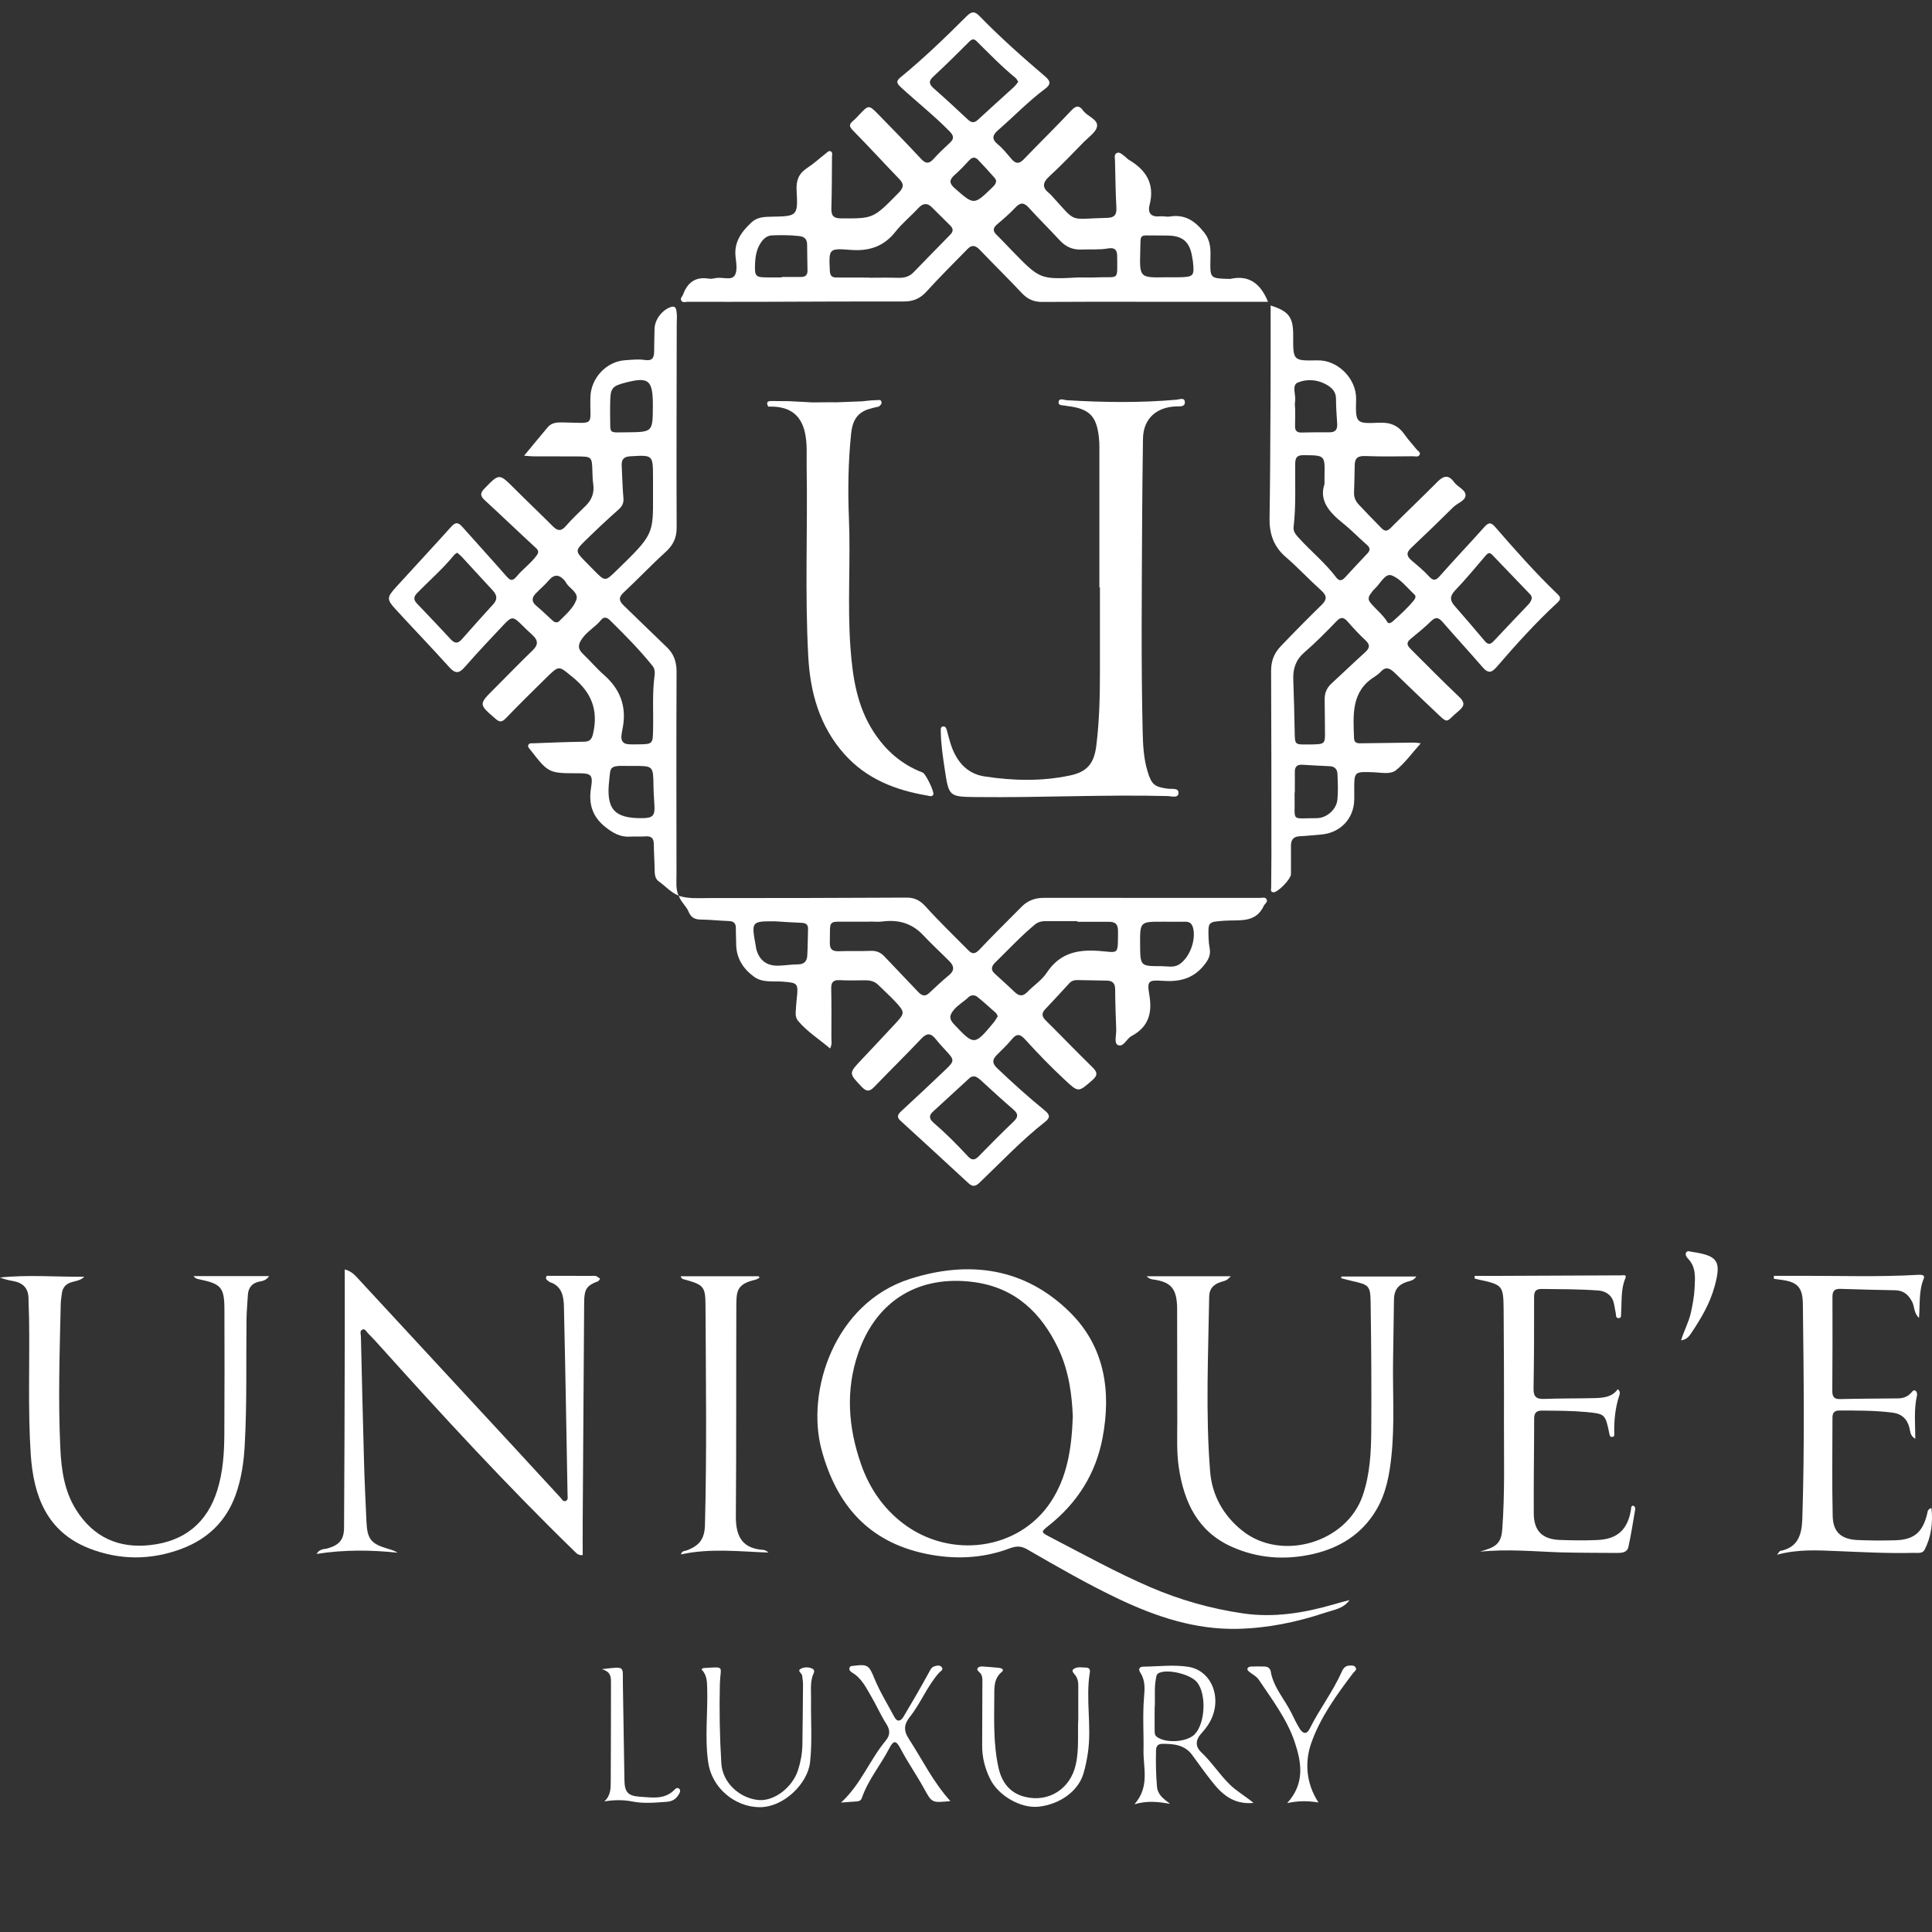 <?xml version="1.0" encoding="utf-8"?>
<!-- Generator: Adobe Illustrator 28.1.0, SVG Export Plug-In . SVG Version: 6.00 Build 0)  -->
<svg version="1.1" id="Layer_1" xmlns="http://www.w3.org/2000/svg" xmlns:xlink="http://www.w3.org/1999/xlink" x="0px" y="0px"
	 viewBox="0 0 250 250" style="enable-background:new 0 0 250 250;" xml:space="preserve">
<rect x="0" y="0" width="250" height="250" fill="#333333" stroke="none"/>
<style type="text/css">
	.st0{fill:#FFFFFF;}
</style>
<g>
	<path class="st0" d="M164.08,39.05c-5.66,0-11.34,0-17.03,0c-4.06,0-8.12-0.01-12.18,0.02c-1.07,0.01-1.89-0.34-2.63-1.13
		c-1.8-1.91-3.67-3.75-5.49-5.65c-0.51-0.53-0.99-0.64-1.52-0.1c-1.8,1.84-3.63,3.65-5.36,5.56c-0.83,0.91-1.75,1.27-2.94,1.26
		c-5.81-0.01-11.62,0.02-17.43,0.04C96,39.06,92.5,39.06,89,39.05c-0.29,0-0.68,0.18-0.86-0.19c-0.14-0.29,0.16-0.5,0.25-0.75
		c0.58-1.58,1.63-2.34,3.36-2.05c0.3,0.05,0.63-0.04,0.95-0.09c0.81-0.13,1.93,0.34,2.36-0.31c0.39-0.58,0.21-1.62,0.12-2.44
		c-0.21-1.93,0.78-3.24,2.07-4.45c0.74-0.69,1.64-0.71,2.57-0.73c3.37-0.06,3.44-0.07,3.26-3.4c-0.07-1.31,0.28-2.19,1.36-2.9
		c0.86-0.56,1.63-1.27,2.45-1.91c0.18-0.14,0.36-0.38,0.62-0.24c0.25,0.14,0.16,0.42,0.15,0.65c-0.02,2.23-0.01,4.46-0.08,6.69
		c-0.03,0.95,0.24,1.33,1.26,1.33c4.17,0.02,4.16,0.04,7.43-3.3c0.61-0.62,0.78-1.09,0.11-1.78c-2.02-2.09-3.97-4.23-6.01-6.3
		c-0.5-0.51-0.52-0.79,0-1.22c0.3-0.25,0.57-0.56,0.84-0.84c1.2-1.26,1.21-1.28,2.48,0.02c1.84,1.88,3.67,3.75,5.46,5.68
		c0.59,0.64,1.02,0.74,1.64,0.06c0.66-0.74,1.39-1.43,2.12-2.1c0.58-0.53,0.51-0.93-0.03-1.48c-2.01-2.05-4.26-3.82-6.37-5.77
		c-0.52-0.48-0.54-0.77,0-1.21c3.02-2.47,5.82-5.18,8.58-7.93c0.63-0.62,1.01-0.67,1.64-0.03c2.69,2.77,5.58,5.33,8.51,7.83
		c0.79,0.67,0.7,1.08-0.04,1.63c-2.14,1.6-3.99,3.53-6,5.28c-0.76,0.66-0.95,1.16-0.07,1.89c0.67,0.55,1.21,1.26,1.79,1.92
		c0.54,0.62,0.98,0.6,1.57-0.01c2.04-2.13,4.15-4.18,6.16-6.33c0.62-0.66,1.04-0.61,1.5,0.03c0.55,0.77,1.91,1.12,1.81,2.02
		c-0.08,0.74-1.07,1.4-1.71,2.05c-1.47,1.51-2.93,3.04-4.48,4.46c-0.9,0.83-0.92,1.46,0.01,2.19c0.16,0.12,0.28,0.28,0.42,0.43
		c3.22,3.52,2.01,2.85,7.09,2.74c0.93-0.02,1.22-0.42,1.17-1.33c-0.11-2.02-0.13-4.05-0.18-6.08c-0.01-0.35-0.15-0.79,0.23-0.98
		c0.36-0.18,0.66,0.17,0.94,0.36c0.23,0.15,0.4,0.39,0.64,0.53c2.23,1.32,3.36,3.12,2.67,5.81c-0.29,1.13,0.24,1.62,1.4,1.49
		c0.39-0.04,0.81,0.09,1.19,0.03c1.96-0.32,3.26,0.54,4.46,2.05c0.88,1.12,0.85,2.24,0.82,3.47c-0.06,2.49-0.05,2.49,2.45,2.55
		c0.04,0,0.08,0.01,0.12,0C161.76,35.51,163.19,36.87,164.08,39.05z M139.61,35.9c0.79,0,1.59,0.03,2.38-0.01
		c2.87-0.12,2.58,0.55,2.57-2.76c0-0.9-0.42-1.11-1.19-0.98c-1.15,0.2-2.3,0.09-3.45,0.14c-1.17,0.05-2.06-0.39-2.84-1.24
		c-1.29-1.41-2.66-2.74-3.94-4.16c-0.62-0.69-1.08-0.74-1.73-0.05c-0.74,0.78-1.55,1.49-2.37,2.18c-0.54,0.46-0.62,0.85-0.09,1.36
		c0.71,0.69,1.38,1.43,2.08,2.14C134.59,36.17,134.59,36.16,139.61,35.9z M112.47,35.92c0,0.01,0,0.02,0,0.02
		c1.27,0,2.54-0.03,3.81,0.01c0.76,0.02,1.41-0.17,1.94-0.72c1.58-1.62,3.15-3.25,4.74-4.86c0.44-0.45,0.39-0.8-0.02-1.21
		c-0.8-0.78-1.57-1.57-2.37-2.35c-0.6-0.59-1.15-0.51-1.73,0.11c-0.97,1.05-2.1,1.97-2.98,3.08c-1.54,1.95-3.47,2.53-5.87,2.33
		c-2.76-0.22-2.74-0.12-2.61,2.69c0.03,0.68,0.27,0.91,0.92,0.89C109.69,35.9,111.08,35.92,112.47,35.92z M131.76,10.59
		c-0.13-0.2-0.21-0.4-0.35-0.51c-1.79-1.46-3.39-3.12-5.03-4.74c-0.37-0.37-0.62-0.29-0.98,0.07c-1.51,1.52-3.04,3.03-4.62,4.49
		c-0.65,0.6-0.57,0.99,0.04,1.53c1.49,1.31,2.95,2.66,4.4,4.02c0.46,0.43,0.82,0.51,1.32,0.05c1.54-1.43,3.12-2.83,4.67-4.25
		C131.42,11.06,131.56,10.83,131.76,10.59z M150.88,35.88c0.56,0,1.11,0.01,1.67,0c1.92-0.04,2.02-0.16,1.81-2.07
		c-0.02-0.16-0.06-0.31-0.08-0.47c-0.3-2.03-1.21-2.84-3.21-2.86c-0.48,0-0.95-0.01-1.43-0.01c-2.3,0.02-2.02-0.33-2.09,1.99
		C147.45,35.94,147.45,35.94,150.88,35.88z M101.15,35.9c0-0.02,0-0.04,0-0.06c0.83,0,1.67,0,2.5,0c0.6,0,0.86-0.28,0.84-0.88
		c-0.03-1.11-0.03-2.22-0.05-3.33c-0.01-0.65-0.31-1-1-1.08c-1.19-0.14-2.37-0.14-3.56-0.09c-0.59,0.03-1.02,0.37-1.36,0.85
		c-0.58,0.81-0.76,1.73-0.81,2.69c-0.08,1.81,0.01,1.9,1.78,1.9C100.04,35.9,100.59,35.9,101.15,35.9z M128.9,23.39
		c-0.04-0.08-0.08-0.24-0.18-0.35c-0.71-0.8-1.42-1.59-2.16-2.36c-0.35-0.36-0.72-0.39-1.11,0.03c-0.62,0.67-1.25,1.34-1.93,1.94
		c-0.7,0.62-0.71,1.07,0.02,1.71c2.5,2.19,2.48,2.21,4.86-0.1C128.63,24.02,128.88,23.82,128.9,23.39z"/>
	<path class="st0" d="M87.83,115.9c-1.02-0.4-1.73-1.25-2.6-1.86c-0.44-0.31-0.51-0.86-0.52-1.4c-0.01-1.15-0.1-2.3-0.11-3.45
		c-0.01-0.8-0.4-1.02-1.13-0.96c-0.63,0.05-1.27-0.01-1.91,0.03c-1.28,0.09-2.24-0.46-3.23-1.25c-1.7-1.35-2.18-3.01-1.85-5.07
		c0.27-1.66,0.04-1.88-1.61-1.88c-3.88,0-3.88,0-6.28-3.08c-0.14-0.19-0.36-0.36-0.2-0.62c0.14-0.24,0.42-0.17,0.65-0.18
		c2.15-0.08,4.29-0.17,6.44-0.2c0.81-0.01,1.09-0.23,1.28-1.11c0.67-3.03-0.24-5.28-2.64-7.23c-1.81-1.47-1.71-1.63-3.41,0.04
		c-1.76,1.73-3.52,3.46-5.23,5.24c-0.49,0.5-0.78,0.6-1.35,0.1c-2.19-1.89-2.21-1.87-0.18-3.89c1.66-1.66,3.29-3.35,4.98-4.98
		c0.77-0.74,0.69-1.33-0.05-1.99c-0.5-0.45-0.98-0.93-1.46-1.4c-1.01-0.98-1.21-1.01-2.21,0.05c-1.72,1.82-3.44,3.65-5.09,5.53
		c-0.72,0.82-1.2,0.85-1.95,0.03c-2.29-2.54-4.66-5-6.97-7.52c-1.18-1.29-1.16-1.55,0.06-2.89c2.38-2.62,4.8-5.21,7.16-7.84
		c0.59-0.65,0.95-0.46,1.43,0.08c1.87,2.11,3.78,4.19,5.64,6.32c0.49,0.57,0.79,0.77,1.37,0.07c0.77-0.95,1.81-1.66,2.55-2.67
		c0.31-0.42,0.33-0.66-0.08-1.03c-2.22-2.04-4.39-4.13-6.61-6.17c-0.55-0.51-0.63-0.88-0.06-1.47c1.95-2.01,1.92-2.02,3.89-0.05
		c1.66,1.66,3.36,3.27,5.02,4.93c0.61,0.61,1.07,0.62,1.66-0.07c0.8-0.93,1.72-1.77,2.59-2.64c0.79-0.78,1.11-1.71,0.94-2.82
		c-0.08-0.51-0.08-1.03-0.1-1.55c-0.06-1.96-0.06-1.97-1.98-1.99c-1.87-0.01-3.74,0-5.61-0.01c-0.34,0-0.68-0.04-1.25-0.08
		c1.12-1.35,2.08-2.54,3.07-3.7c0.51-0.59,1.18-0.62,1.95-0.61c4.35,0.08,3.45,0.55,3.56-3.29c0.07-2.44,2.06-4.61,4.52-4.76
		c0.83-0.05,1.69-0.16,2.5-0.03c1.06,0.17,1.23-0.36,1.23-1.18c0.01-0.95,0.02-1.91,0.05-2.86c0.04-1.22,0.98-2.42,2.1-2.81
		c0.63-0.22,0.7,0.28,0.75,0.6c0.08,0.54,0.02,1.11,0.02,1.67c-0.01,8.75-0.05,17.51-0.01,26.26c0.01,1.36-0.47,2.3-1.45,3.19
		c-1.85,1.68-3.58,3.51-5.41,5.22c-0.69,0.64-0.6,1.09,0,1.67c1.86,1.79,3.7,3.61,5.57,5.39c0.93,0.88,1.28,1.9,1.28,3.19
		c-0.04,8.75-0.02,17.51-0.01,26.26c0,0.91-0.12,1.84,0.27,2.71L87.83,115.9z M82.48,96.32c2.02-0.02,1.99-0.02,2.03-1.98
		c0.05-2.3-0.12-4.61,0.19-6.91c0.06-0.44,0.03-0.9-0.26-1.26c-1.7-2.11-3.6-4.03-5.53-5.93c-0.33-0.32-0.75-0.5-1.13-0.02
		c-0.72,0.9-1.77,1.44-2.45,2.41c-0.53,0.76-0.61,1.3,0.08,1.96c0.95,0.91,1.8,1.92,2.78,2.78c2.05,1.81,2.89,4.01,2.41,6.71
		c-0.07,0.39-0.16,0.78-0.19,1.17c-0.05,0.61,0.23,1,0.86,1.05C81.68,96.34,82.08,96.32,82.48,96.32z M84.5,64.04
		c0-0.75,0-1.51,0-2.26c-0.01-2.94-0.01-2.9-2.91-2.74c-0.91,0.05-1.19,0.44-1.14,1.26c0.07,1.39,0.1,2.78,0.22,4.16
		c0.06,0.68-0.18,1.08-0.68,1.52c-1.46,1.29-2.87,2.62-4.26,3.98c-1.31,1.28-1.29,1.37-0.04,2.65c0.39,0.4,0.78,0.79,1.17,1.19
		c1.44,1.46,1.44,1.46,2.87,0.07C84.53,69.2,84.53,69.2,84.5,64.04z M59.17,71.52c-0.16,0.11-0.31,0.18-0.4,0.29
		c-1.47,1.82-3.26,3.34-4.87,5.02c-0.4,0.42-0.36,0.83,0.04,1.25c1.48,1.55,2.96,3.1,4.41,4.67c0.55,0.59,0.96,0.5,1.45-0.07
		c1.33-1.52,2.69-3.02,4.05-4.52c0.58-0.64,0.43-1.2-0.1-1.77c-1.35-1.45-2.68-2.92-4.03-4.38C59.56,71.85,59.38,71.71,59.17,71.52z
		 M81.97,99.11c-0.32,0-0.64,0.01-0.95,0c-2.25-0.06-2,0.24-2.19,1.87c-0.42,3.69,0.62,4.93,4.28,4.89c1.37-0.01,1.66-0.33,1.57-1.7
		c-0.05-0.83-0.11-1.66-0.12-2.5C84.52,99.11,84.53,99.11,81.97,99.11z M84.48,52.56c0.01-3.38-0.5-3.83-3.51-3.06
		c-1.76,0.45-1.99,0.73-2.01,2.53c-0.01,0.6-0.02,1.19-0.01,1.79c0.06,2.41-0.31,2.13,2.19,2.12C84.46,55.91,84.46,55.9,84.48,52.56
		z M72.08,80.53c0.07-0.03,0.2-0.06,0.27-0.14c0.83-0.85,1.82-1.66,2.22-2.75c0.34-0.91-0.78-1.44-1.26-2.13
		c-0.09-0.13-0.15-0.28-0.25-0.39c-0.66-0.75-1.31-0.89-2.04-0.03c-0.51,0.6-1.13,1.12-1.68,1.69c-0.54,0.55-0.59,1.07,0.06,1.61
		c0.67,0.56,1.3,1.17,1.94,1.76C71.54,80.32,71.71,80.56,72.08,80.53z"/>
	<path class="st0" d="M87.82,115.91c1.24,0.41,2.52,0.3,3.79,0.3c8.56,0,17.11-0.01,25.67-0.06c1.11-0.01,1.8,0.38,2.53,1.19
		c1.76,1.95,3.66,3.77,5.5,5.64c0.54,0.55,0.92,0.44,1.46-0.13c1.77-1.88,3.62-3.69,5.44-5.53c0.8-0.81,1.76-1.14,2.9-1.14
		c9.31,0.01,18.62,0,27.94,0.01c0.3,0,0.7-0.16,0.86,0.21c0.15,0.34-0.25,0.54-0.37,0.81c-1.06,2.3-3.22,1.79-5.07,1.93
		c-2.14,0.16-2.15,0.09-2.08,2.26c0.01,0.44,0.06,0.87,0.14,1.3c0.17,0.91-0.19,1.55-0.77,2.25c-1.41,1.72-3.19,2.12-5.3,1.97
		c-1.85-0.13-2.05,0-1.74,1.8c0.41,2.39-0.1,4.17-2.31,5.35c-0.64,0.34-1.03,1.48-1.75,1.16c-0.54-0.24-0.19-1.31-0.22-2.01
		c-0.07-1.75-0.13-3.5-0.14-5.24c-0.01-0.77-0.37-1.08-1.08-1.09c-1.27-0.02-2.55-0.04-3.82-0.07c-0.42-0.01-0.77,0.12-1.06,0.44
		c-1.02,1.11-2.03,2.23-3.08,3.32c-0.55,0.57-0.42,0.99,0.1,1.5c2.01,1.99,3.96,4.03,5.98,6c0.66,0.64,0.75,1.05,0,1.7
		c-1.84,1.6-1.78,1.6-3.61-0.1c-1.78-1.65-3.46-3.4-5.09-5.19c-0.62-0.68-1.07-0.79-1.7-0.02c-0.6,0.74-1.31,1.39-1.98,2.07
		c-0.59,0.6-0.57,1.08,0.08,1.69c1.99,1.89,4.02,3.73,6.15,5.46c0.68,0.55,0.73,0.94,0.05,1.47c-3.05,2.39-5.69,5.21-8.48,7.87
		c-0.55,0.52-0.91,0.57-1.48,0.04c-2.91-2.71-5.85-5.38-8.78-8.07c-0.56-0.51-0.25-0.87,0.18-1.27c1.93-1.78,3.85-3.57,5.75-5.39
		c1.09-1.04,1.06-1.21,0.03-2.32c-0.46-0.5-0.92-0.99-1.34-1.52c-0.62-0.79-1.14-0.91-1.9-0.1c-1.99,2.11-4.07,4.14-6.08,6.23
		c-0.6,0.62-0.99,0.68-1.63,0.01c-1.68-1.77-1.71-1.74-0.04-3.51c1.5-1.59,3-3.18,4.49-4.79c1.1-1.2,1.12-1.38,0.04-2.57
		c-0.75-0.82-1.58-1.56-2.37-2.34c-0.46-0.45-1.02-0.58-1.64-0.58c-1.11,0.01-2.23,0.04-3.34-0.02c-0.86-0.05-1.11,0.31-1.09,1.11
		c0.04,2.11,0.03,4.22,0.02,6.33c0,0.42,0.12,0.86-0.17,1.4c-1.4-1.2-2.95-2.16-4.12-3.55c-0.26-0.31-0.36-0.71-0.33-1.12
		c0.04-0.59,0.07-1.19,0.14-1.78c0.22-2,0.13-2.05-1.84-2.2c-1.25-0.09-2.6,0.17-3.7-0.64c-1.42-1.04-2.29-2.41-2.3-4.24
		c0-0.68-0.05-1.35-0.04-2.03c0.01-0.66-0.29-0.91-0.94-0.93c-1.19-0.04-2.38-0.18-3.57-0.19c-0.77,0-1.29-0.25-1.59-0.98
		c-0.31-0.78-1.04-1.3-1.29-2.12C87.83,115.9,87.82,115.91,87.82,115.91z M139.41,119.28c0-0.03,0-0.06,0-0.09
		c-1.35,0-2.71,0.01-4.06,0c-0.54,0-1.02,0.1-1.44,0.45c-1.84,1.53-3.46,3.28-5.17,4.95c-0.4,0.39-0.58,0.88-0.07,1.35
		c0.87,0.81,1.77,1.6,2.63,2.43c0.56,0.53,1.05,0.6,1.62,0.01c0.83-0.86,1.89-1.54,2.53-2.51c1.63-2.47,3.85-3.02,6.66-2.83
		c2.71,0.19,2.54,0.69,2.56-2.57c0-0.91-0.38-1.2-1.2-1.19C142.12,119.29,140.76,119.28,139.41,119.28z M112.54,119.25
		c0,0.01,0,0.02,0,0.02c-0.84,0-1.67,0-2.51,0c-3.05,0.01-2.57-0.34-2.65,2.69c-0.02,0.82,0.27,1.15,1.11,1.13
		c1.39-0.05,2.79,0.01,4.18-0.05c0.74-0.03,1.3,0.21,1.79,0.74c1.42,1.51,2.86,2.99,4.27,4.49c0.46,0.49,0.89,0.8,1.5,0.23
		c0.84-0.78,1.68-1.58,2.57-2.31c0.74-0.61,0.67-1.19,0.06-1.8c-1.12-1.13-2.3-2.2-3.38-3.36c-1.45-1.55-3.21-2.06-5.27-1.79
		C113.66,119.31,113.1,119.25,112.54,119.25z M126.09,139.29c-0.41-0.02-0.58,0.16-0.75,0.32c-1.55,1.42-3.1,2.84-4.65,4.27
		c-0.56,0.51-0.39,0.97,0.11,1.4c1.57,1.35,3.03,2.81,4.43,4.33c0.46,0.5,0.86,0.59,1.39,0.04c1.5-1.54,3.01-3.06,4.56-4.54
		c0.61-0.59,0.58-1-0.05-1.54c-1.44-1.24-2.85-2.53-4.25-3.82C126.59,139.51,126.32,139.3,126.09,139.29z M150.94,119.27
		C150.94,119.26,150.94,119.26,150.94,119.27c-0.16,0-0.32,0-0.48,0c-2.95-0.01-2.95-0.01-2.93,2.96c0.02,2.78,0.02,2.8,2.75,2.79
		c0.78,0,1.6,0.24,2.33-0.24c1.32-0.87,2.15-3.07,1.79-4.65c-0.14-0.59-0.44-0.89-1.08-0.86
		C152.53,119.29,151.74,119.27,150.94,119.27z M100.35,119.22c-3.12-0.02-3.14,0-2.56,3.15c0.03,0.16,0.04,0.32,0.08,0.47
		c0.39,1.4,1.3,2.13,2.77,2.12c0.87-0.01,1.73-0.17,2.6-0.17c0.82,0,1.18-0.41,1.22-1.13c0.07-1.15,0.06-2.3,0.1-3.44
		c0.02-0.65-0.34-0.79-0.9-0.81C102.56,119.37,101.45,119.29,100.35,119.22z M129.11,131.51c-0.09-0.17-0.13-0.33-0.24-0.43
		c-0.8-0.71-1.58-1.43-2.42-2.1c-0.33-0.26-0.82-0.24-1.11,0.04c-0.62,0.61-1.4,1.01-1.96,1.71c-0.56,0.7-0.55,1.16,0.08,1.82
		c2.6,2.75,2.63,2.76,5.12-0.24C128.78,132.07,128.92,131.79,129.11,131.51z"/>
	<path class="st0" d="M164.42,39.53c2.38,0.76,2.94,1.52,2.92,3.97c-0.02,3.19-0.02,3.19,3.17,3.13c2.62-0.05,5.04,2.4,4.97,5.04
		c-0.07,3.08-0.07,3.17,2.96,3.03c1.49-0.07,2.52,0.37,3.34,1.57c0.45,0.65,1.01,1.23,1.5,1.85c0.18,0.23,0.61,0.41,0.4,0.76
		c-0.18,0.3-0.58,0.15-0.89,0.16c-2.03,0.01-4.06,0.06-6.09-0.03c-0.96-0.04-1.39,0.23-1.4,1.2c-0.01,1.19-0.06,2.39-0.09,3.58
		c-0.02,0.59,0.23,1.09,0.62,1.51c0.98,1.04,1.97,2.07,2.98,3.09c0.5,0.5,0.85,0.23,1.27-0.2c1.96-1.97,3.99-3.89,5.95-5.87
		c0.79-0.79,1.43-0.9,2.12,0.06c0.46,0.64,1.52,0.99,1.49,1.73c-0.02,0.68-1.04,0.98-1.58,1.51c-1.8,1.78-3.62,3.55-5.47,5.29
		c-0.69,0.65-0.54,1.11,0.11,1.65c0.76,0.64,1.53,1.28,2.2,2.01c0.54,0.59,0.85,0.6,1.4-0.02c1.89-2.14,3.86-4.21,5.77-6.35
		c0.52-0.58,0.83-0.67,1.39-0.03c2.55,2.94,5.13,5.86,7.94,8.57c0.4,0.38,0.75,0.68,0.14,1.23c-2.83,2.61-5.4,5.47-7.91,8.38
		c-0.68,0.78-1.13,0.74-1.78-0.01c-1.68-1.95-3.44-3.85-5.13-5.8c-0.49-0.57-0.88-0.81-1.53-0.17c-0.85,0.83-1.78,1.58-2.7,2.34
		c-0.67,0.56-0.25,0.97,0.15,1.37c2.03,2.02,4.04,4.07,6.12,6.04c0.76,0.71,0.84,1.17,0,1.87c-1.78,1.46-1.2,1.84-3.14,0
		c-1.73-1.64-3.46-3.28-5.17-4.95c-0.61-0.59-1.15-0.83-1.81-0.09c-0.21,0.23-0.47,0.43-0.74,0.6c-3.09,1.91-2.79,4.96-2.69,7.95
		c0.02,0.71,0.51,0.69,1,0.68c2.27-0.03,4.54-0.06,6.8-0.09c0.19,0,0.38,0.04,0.84,0.09c-1.13,1.26-2.03,2.53-3.19,3.47
		c-0.75,0.61-1.93,0.31-2.9,0.28c-2.54-0.09-2.54-0.13-2.52,2.43c0,0.36,0.01,0.72,0,1.07c-0.02,2.49-1.81,4.37-4.32,4.56
		c-0.91,0.07-1.82,0.18-2.73,0.22c-0.81,0.03-1.14,0.46-1.14,1.21c0,1.23,0.01,2.47,0,3.7c-0.01,0.63-1.68,2.35-2.25,2.34
		c-0.46-0.01-0.31-0.4-0.31-0.63c0-1.35,0.03-2.71,0.03-4.06c0-7.96,0-15.92-0.04-23.87c-0.01-1.31,0.33-2.32,1.27-3.3
		c1.73-1.81,3.49-3.59,5.28-5.34c0.71-0.7,0.68-1.18-0.06-1.85c-1.57-1.41-3-2.96-4.6-4.34c-1.59-1.37-2.13-3.05-2.09-5.07
		c0.07-4.25,0.09-8.51,0.11-12.76C164.43,49.36,164.42,44.48,164.42,39.53z M169.23,96.33c0.2,0,0.4,0,0.6,0
		c1.6-0.04,1.65-0.09,1.62-1.72c-0.02-1.35-0.01-2.7-0.04-4.05c-0.02-0.85,0.25-1.53,0.88-2.11c1.46-1.34,2.89-2.72,4.36-4.05
		c0.58-0.53,0.69-0.95,0.04-1.55c-0.82-0.75-1.57-1.58-2.3-2.41c-0.5-0.57-0.87-0.66-1.44-0.06c-1.35,1.4-2.72,2.79-4.19,4.06
		c-1.1,0.96-1.46,2.1-1.41,3.48c0.08,2.26,0.14,4.52,0.18,6.78C167.56,96.36,167.55,96.36,169.23,96.33z M171.39,62.64
		c0-0.57,0-0.81,0-1.05c0.06-2.69,0.06-2.67-2.68-2.69c-0.83-0.01-1.1,0.26-1.11,1.09c-0.03,2.74,0.11,5.48-0.21,8.22
		c-0.06,0.55,0.27,0.95,0.63,1.35c1.6,1.77,3.47,3.27,4.91,5.19c0.36,0.47,0.72,0.4,1.08,0.01c0.97-1.05,1.94-2.1,2.92-3.13
		c0.43-0.45,0.37-0.77-0.1-1.17c-1.05-0.91-2.01-1.93-3.1-2.79C171.99,66.27,170.67,64.75,171.39,62.64z M198.22,77.31
		c-0.05-0.1-0.09-0.26-0.19-0.37c-1.65-1.72-3.3-3.44-4.95-5.16c-0.35-0.36-0.59-0.19-0.86,0.14c-1.29,1.51-2.56,3.05-3.93,4.48
		c-0.72,0.75-0.68,1.31-0.04,2.03c1.31,1.49,2.6,3,3.88,4.52c0.42,0.5,0.73,0.46,1.15,0.01c1.49-1.6,3.01-3.17,4.51-4.76
		C198,77.96,198.19,77.7,198.22,77.31z M167.55,102.54c-0.01,0-0.02,0-0.03,0c0,0.2,0,0.4,0,0.59c0.08,3.27-0.58,2.74,2.85,2.74
		c1.29,0,2.56-1.1,2.69-2.39c0.11-1.1,0.05-2.22,0.01-3.32c-0.02-0.56-0.32-0.98-0.96-1.01c-1.18-0.06-2.37-0.11-3.55-0.19
		c-0.71-0.05-1.03,0.24-1.01,0.95C167.56,100.8,167.55,101.67,167.55,102.54z M167.57,52.74c0.01,0,0.01,0,0.02,0
		c0,0.8,0.02,1.59-0.01,2.39c-0.02,0.62,0.26,0.86,0.86,0.84c1.19-0.03,2.39-0.04,3.58-0.03c0.79,0.01,1.06-0.36,1.01-1.11
		c-0.07-1.07-0.15-2.14-0.15-3.21c0-0.82-0.4-1.32-1.04-1.73c-1.24-0.78-2.66-0.89-3.88-0.4c-0.86,0.34-0.25,1.59-0.37,2.42
		C167.53,52.18,167.57,52.46,167.57,52.74z M179.79,80.65c0.16-0.08,0.28-0.11,0.37-0.19c0.98-0.87,1.95-1.75,2.79-2.77
		c0.19-0.23,0.32-0.54,0.08-0.76c-0.96-0.88-1.83-2.07-2.97-2.48c-0.84-0.3-1.46,1.11-2.19,1.76c-0.23,0.21-0.41,0.48-0.59,0.74
		c-0.23,0.33-0.24,0.67,0.01,0.99c0.71,0.9,1.67,1.59,2.26,2.59C179.59,80.61,179.72,80.62,179.79,80.65z"/>
	<path class="st0" d="M174.63,207.05c-0.8,1.12-2.02,1.25-3.12,1.62c-3.67,1.23-7.45,2.01-11.33,2.1
		c-5.46,0.13-10.48-1.53-15.35-3.83c-4.1-1.94-8.02-4.21-11.94-6.47c-0.89-0.51-1.54-0.37-2.3-0.09c-3.54,1.32-7.19,1.43-10.82,0.67
		c-7.36-1.54-11.51-6.28-13.45-13.41c-2.06-7.57,1.62-19.02,11.43-22.15c7.61-2.43,14.86-1.47,20.71,4.33
		c4.47,4.42,5.35,10.16,4.22,16.19c-0.87,4.67-3.28,8.48-7.01,11.43c-1.01,0.8-0.99,0.83,0.23,1.46c4.27,2.21,8.48,4.55,12.9,6.46
		c3.85,1.66,7.86,2.8,12.02,3.41c4.02,0.59,7.93-0.05,11.78-1.17C173.26,207.4,173.94,207.23,174.63,207.05z M138.82,183.3
		c-0.1-2.71-0.49-5.88-1.87-8.79c-2.18-4.59-5.53-7.84-10.8-8.59c-7.18-1.01-12.73,2.32-15.09,9.15c-1.67,4.82-1.3,9.65,0.36,14.4
		c1.07,3.06,2.84,5.68,5.45,7.67c6.11,4.64,14.93,3.48,19.08-2.76C138.07,191.18,138.67,187.55,138.82,183.3z"/>
	<path class="st0" d="M142.26,76.02c0-6.05,0-12.09,0-18.14c0-0.48-0.02-0.96-0.08-1.43c-0.32-2.62-1.23-3.53-3.9-3.89
		c-0.08-0.01-0.16-0.01-0.24-0.03c-0.39-0.12-1.11,0.03-1.06-0.5c0.05-0.59,0.72-0.26,1.1-0.24c4.73,0.28,9.46,0.35,14.18-0.07
		c0.36-0.03,1.03-0.34,1.06,0.31c0.03,0.63-0.62,0.55-1.11,0.56c-2.27,0.06-4.28,1.33-4.31,4.22c-0.04,3.54-0.1,7.08-0.11,10.62
		c-0.04,9.07-0.14,18.14,0.07,27.21c0.04,1.75,0.12,3.49,0.64,5.19c0.51,1.68,0.87,2,2.64,2.23c0.51,0.06,1.39-0.14,1.36,0.56
		c-0.04,0.7-0.9,0.4-1.39,0.39c-8.24-0.21-16.47,0.22-24.7,0.13c-3.62-0.04-3.62-0.04-4.16-3.59c-0.24-1.61-0.49-3.22-0.51-4.86
		c0-0.26-0.08-0.63,0.29-0.69c0.34-0.05,0.44,0.3,0.51,0.56c0.28,1.03,0.51,2.06,1.02,3.03c0.84,1.61,2.08,2.61,3.85,2.88
		c3.68,0.56,7.37,0.65,11.03-0.12c2.24-0.47,3.13-1.55,3.42-3.84c0.39-3.12,0.47-6.26,0.47-9.41c0-3.7,0-7.4,0-11.1
		C142.29,76.02,142.27,76.02,142.26,76.02z"/>
	<path class="st0" d="M70.75,165.09c1.92,0,3.85,0,5.77,0.01c0.3,0,0.64-0.07,0.88,0.2c0.44,0.16,0.12,0.33,0.01,0.49
		c-1.45,0.52-1.81,1-1.82,2.67c-0.07,9.51-0.13,19.02-0.19,28.52c-0.01,1.42,0,2.83,0,4.25c-0.6,0.05-0.82-0.26-1.06-0.49
		c-8.79-8.54-17.08-17.56-25.27-26.67c-0.48-0.53-0.96-1.06-1.47-1.56c-0.2-0.2-0.36-0.64-0.74-0.45c-0.33,0.17-0.17,0.57-0.16,0.87
		c0.13,5.37,0.25,10.74,0.4,16.11c0.07,2.62,0.2,5.25,0.32,7.87c0.11,2.28,0.59,2.86,2.81,3.51c0.42,0.12,0.83,0.25,1.23,0.5
		c-3.45-0.36-6.89-0.41-10.5,0.16c0.44-0.71,0.98-0.59,1.4-0.71c1.53-0.44,2.15-1.11,2.16-2.7c0.05-7.84,0.07-15.67,0.09-23.51
		c0.01-3.26,0-6.51,0-9.9c1.01,0.27,1.5,0.95,2.04,1.53c6.62,7.15,13.24,14.3,19.85,21.46c2,2.16,3.98,4.34,5.98,6.49
		c0.2,0.21,0.37,0.63,0.73,0.48c0.35-0.14,0.23-0.55,0.23-0.85c-0.15-8.11-0.28-16.23-0.47-24.34c-0.03-1.31-0.29-2.66-1.85-3.13
		C70.89,165.67,70.45,165.55,70.75,165.09z"/>
	<path class="st0" d="M108.25,52.06c1.1-0.04,2.21-0.09,3.31-0.13c0.61-0.06,1.08-0.13,1.78-0.15c0.19-0.01,0.38-0.01,0.57-0.02
		c0.35,0.38,0.09,0.61-0.19,0.85c-0.23,0.05-0.45,0.1-0.68,0.15c-0.3,0.09-0.49,0.14-0.79,0.23c-1.59,0.57-1.98,1.82-2.12,3.16
		c-0.37,3.62-0.43,7.27-0.28,10.91c0.23,5.59-0.21,11.19,0.2,16.78c0.28,3.79,0.84,7.52,2.96,10.81c1.57,2.44,3.65,4.28,6.39,5.32
		c0.39,0.15,1.54,2.54,1.37,2.85c-0.18,0.33-0.5,0.17-0.74,0.13c-4.13-0.69-7.89-2.14-10.77-5.37c-3.2-3.59-4.42-7.95-4.67-12.61
		c-0.45-8.19-0.07-16.39-0.21-24.59c-0.02-1.47,0.1-2.95-0.22-4.4c-0.48-2.15-1.8-3.25-4.04-3.36c-0.24-0.01-0.48,0-0.71-0.01
		c-0.27-0.48-0.17-0.73,0.42-0.72c0.74,0.02,1.49,0.01,2.23,0.02c1.03,0.05,2.07,0.11,3.1,0.16
		C106.24,52.08,107.23,52.03,108.25,52.06z"/>
	<path class="st0" d="M173.58,165.18c3.18,0,6.37,0,9.69,0c-0.34,0.53-0.82,0.57-1.24,0.7c-1.09,0.34-1.63,1.08-1.65,2.2
		c-0.05,2.51-0.06,5.01-0.11,7.52c-0.09,4.33,0.24,8.68-0.24,13c-0.26,2.37-0.7,4.71-1.96,6.82c-1.85,3.1-4.68,4.85-8.08,5.65
		c-3.61,0.84-7.21,0.61-10.63-0.93c-4.38-1.97-6.15-5.77-6.82-10.23c-0.3-1.97-0.2-3.97-0.2-5.96c-0.01-4.85-0.01-9.71-0.02-14.56
		c-0.01-2.63-0.76-3.53-3.2-3.84c-0.26-0.03-0.52-0.17-0.75-0.4c3.62,0,7.23,0,10.89,0c-0.47,0.47-0.46,0.5-1.24,0.73
		c-0.96,0.28-1.54,0.88-1.55,1.87c-0.12,7.56-0.48,15.12,0.12,22.66c0.24,3.02,1.66,5.66,4.15,7.65c5.06,4.06,13.51,1.58,15.6-4.55
		c0.93-2.73,1.08-5.53,1.1-8.35c0.04-5.53,0-11.06-0.08-16.59c-0.03-2.22-0.22-2.32-2.4-2.81c-0.48-0.11-0.95-0.24-1.42-0.36
		C173.56,165.31,173.57,165.24,173.58,165.18z"/>
	<path class="st0" d="M10.91,165.21c-0.46,0.48-1.06,0.53-1.61,0.69c-0.79,0.23-1.21,0.71-1.3,1.51c-0.05,0.43-0.13,0.87-0.14,1.3
		c-0.14,6.25-0.35,12.49-0.05,18.74c0.13,2.75,0.51,5.47,2.02,7.89c2.24,3.58,5.52,5.06,9.64,4.59c4.37-0.49,7.33-2.85,8.65-7.1
		c0.74-2.38,0.9-4.85,0.91-7.32c0.03-5.37,0.03-10.75,0.01-16.12c-0.01-2.78-0.44-3.26-3.18-3.83c-0.27-0.06-0.56-0.08-0.81-0.43
		c3.24,0,6.41,0,9.77,0c-0.37,0.53-0.78,0.62-1.18,0.69c-1.01,0.18-1.52,0.79-1.57,1.8c-0.05,0.99-0.15,1.98-0.17,2.98
		c-0.07,5.45,0.07,10.91-0.23,16.36c-0.12,2.22-0.43,4.43-1.2,6.54c-1.24,3.39-3.62,5.65-6.96,6.91c-4.01,1.51-8.07,1.49-12.02-0.07
		c-5.43-2.15-7.15-6.76-7.51-12.12c-0.39-5.88-0.12-11.78-0.22-17.67c-0.01-0.84-0.07-1.67-0.07-2.51c-0.01-1.33-0.7-2.04-1.97-2.27
		c-0.58-0.1-1.15-0.23-1.73-0.46C3.63,164.93,7.27,165.24,10.91,165.21z"/>
	<path class="st0" d="M191.51,200.79c0.25-0.09,0.51-0.17,0.76-0.25c1.48-0.46,2.01-1.09,2.12-2.64c0.35-4.65,0.21-9.31,0.22-13.96
		c0.02-4.78-0.01-9.55-0.04-14.33c-0.03-3.31-0.08-3.35-3.31-4.05c-0.15-0.03-0.29-0.08-0.44-0.12c0-0.11,0-0.23,0-0.34
		c0.9,0,1.81,0,2.71,0c5.41-0.02,10.82-0.04,16.24-0.07c0.28,0,0.77-0.15,0.55,0.38c-0.61,1.45-0.44,2.97-0.55,4.47
		c-0.02,0.26,0.09,0.65-0.28,0.68c-0.48,0.04-0.35-0.42-0.42-0.7c-0.15-0.62-0.17-1.31-0.47-1.84c-0.36-0.61-0.99-0.97-1.78-1.03
		c-2.42-0.18-4.85-0.17-7.28-0.2c-0.78-0.01-1.03,0.28-1.03,1.05c0.01,3.94,0,7.88-0.07,11.82c-0.02,1.05,0.34,1.4,1.37,1.36
		c2.11-0.08,4.22-0.05,6.33-0.1c1.19-0.03,2.41-0.06,3.2-1.16c0.38,0.3,0.26,0.59,0.19,0.83c-0.5,1.53-0.67,3.1-0.65,4.7
		c0,0.26,0.13,0.63-0.3,0.65c-0.3,0.01-0.3-0.29-0.35-0.52c-0.51-2.46-0.55-2.48-3.04-2.71c-1.87-0.17-3.73-0.16-5.6-0.18
		c-0.75-0.01-1.07,0.26-1.07,1.04c0,4.1-0.08,8.2-0.05,12.3c0.02,2.26,1.13,3.32,3.41,3.4c1.59,0.06,3.18,0.08,4.77,0.01
		c2.64-0.1,3.98-1.34,4.4-3.95c0.03-0.18-0.02-0.4,0.22-0.5c0.33,0.05,0.34,0.33,0.31,0.55c-0.27,1.61-0.52,3.22-0.87,4.81
		c-0.16,0.71-0.84,0.76-1.46,0.76c-2.39-0.02-4.78-0.01-7.16-0.07C198.58,200.77,195.09,200.41,191.51,200.79z"/>
	<path class="st0" d="M229.95,201.18c0.3-0.38,0.34-0.48,0.4-0.49c2.34-0.44,2.8-2.15,2.87-4.16c0.3-9.27,0.18-18.54,0.07-27.82
		c-0.03-2.2-0.76-2.87-2.95-3.12c-0.27-0.03-0.53-0.08-0.8-0.11c0-0.13,0-0.26,0-0.39c1.14,0,2.28,0,3.42,0
		c5.09-0.01,10.18,0.17,15.27-0.13c0.38-0.02,0.9,0.01,0.71,0.47c-0.66,1.58-0.48,3.27-0.62,5.12c-0.7-0.69-0.57-1.47-0.88-2.08
		c-0.49-0.95-1.13-1.49-2.21-1.51c-2.35-0.05-4.69-0.1-7.04-0.18c-0.75-0.03-1.07,0.21-1.07,1.01c0.02,4.06,0,8.12-0.02,12.18
		c0,0.73,0.19,1.09,1.01,1.07c2.51-0.06,5.01-0.06,7.52-0.09c0.66-0.01,1.26-0.23,1.69-0.75c0.17-0.2,0.33-0.4,0.57-0.22
		c0.12,0.09,0.21,0.37,0.18,0.53c-0.43,1.83-0.24,3.68-0.23,5.67c-0.66-0.37-0.64-0.92-0.75-1.38c-0.28-1.18-1.02-1.86-2.22-2.01
		c-2.3-0.29-4.6-0.27-6.91-0.27c-0.62,0-0.84,0.35-0.84,0.91c0,4.26-0.07,8.52,0.03,12.77c0.05,2.07,1.12,2.98,3.21,3.08
		c1.63,0.07,3.26,0.08,4.89,0.03c2.45-0.07,3.55-1.04,4.13-3.45c0.06-0.25,0.03-0.57,0.55-0.72c0.21,1.93-0.03,3.72-0.89,5.4
		c-0.27,0.53-0.92,0.39-1.42,0.4c-3.31,0.09-6.6-0.1-9.9-0.23C235.21,200.61,232.71,200.44,229.95,201.18z"/>
	<path class="st0" d="M98.27,165.35c-0.17,0.08-0.33,0.2-0.5,0.24c-2.54,0.57-2.48,1.58-2.49,3.64c-0.03,8.99,0.01,17.98-0.06,26.98
		c-0.02,2.75,0.94,4.17,3.56,4.35c0.22,0.02,0.44,0.13,0.65,0.34c-3.76-0.13-7.51-0.59-11.32,0.24c0.15-0.49,0.48-0.42,0.7-0.5
		c1.67-0.61,2.36-1.47,2.41-3.28c0.25-9.51,0.12-19.02,0.07-28.53c-0.01-2.35-0.29-2.59-2.63-3.24c-0.22-0.06-0.48-0.07-0.58-0.44
		c3.4,0,6.76,0,10.12,0C98.22,165.22,98.25,165.29,98.27,165.35z"/>
	<path class="st0" d="M162.21,233.3c-2.73,0.24-4.2-1.24-5.52-2.94c-0.83-1.06-1.62-2.16-2.41-3.25c-0.96-1.32-2.36-1.46-3.82-1.46
		c-0.59,0-0.86,0.25-0.87,0.86c-0.04,1.55-0.01,3.1,0.12,4.65c0.09,1.11,0.88,1.63,1.7,2.25c-1.46-0.24-2.89-0.45-4.61,0.06
		c2-2.28,1.13-4.69,1.17-6.95c0.04-2.3-0.13-4.6,0.07-6.9c0.09-1.07,0.17-2.16-0.45-3.12c-0.37-0.58-0.14-0.83,0.43-0.84
		c1.91-0.02,3.83-0.27,5.72,0.02c3.1,0.47,4.5,4.16,2.79,7.18c-0.31,0.55-0.72,1.05-1.14,1.52c-0.71,0.8-0.7,1.65,0.02,2.33
		c1.37,1.28,2.37,2.88,3.71,4.19C159.98,231.76,161.06,232.35,162.21,233.3z M149.41,221.14c0,0.78-0.01,1.78,0,2.77
		c0,0.31-0.01,0.63,0.3,0.85c1.19,0.86,3.91,0.67,4.89-0.35c1.36-1.43,1.54-5.15,0.31-6.71c-0.82-1.04-3.74-1.76-4.92-1.23
		c-0.37,0.16-0.36,0.48-0.42,0.78C149.33,218.47,149.51,219.7,149.41,221.14z"/>
	<path class="st0" d="M139.53,222.36c0-1.44-0.01-2.75,0-4.06c0.01-0.57-0.04-1.1-0.42-1.57c-0.15-0.19-0.49-0.51-0.23-0.72
		c0.49-0.4,1.13-0.23,1.71-0.22c0.33,0.01,0.49,0.25,0.44,0.58c-0.58,3.48,0.26,6.99-0.26,10.47c-0.13,0.88-0.31,1.77-0.56,2.62
		c-0.74,2.51-3.3,4.04-5.77,4.32c-2.37,0.27-5.25-1.43-6.31-3.57c-0.68-1.37-1.05-2.82-1.04-4.36c0.01-2.71,0.02-5.41,0.03-8.12
		c0-0.48,0.04-0.96-0.37-1.33c-0.17-0.15-0.42-0.34-0.2-0.59c0.11-0.12,0.36-0.18,0.54-0.17c0.71,0.04,1.42,0.11,2.13,0.17
		c0.34,0.03,0.8,0.21,0.41,0.54c-1.07,0.88-0.96,2.12-0.97,3.2c-0.02,3.09-0.13,6.2,0.56,9.25c0.42,1.85,1.47,3.23,3.4,3.71
		c3.1,0.77,5.91-1.05,6.59-4.2C139.66,226.3,139.42,224.26,139.53,222.36z"/>
	<path class="st0" d="M90.77,216.01c0.17-0.12,0.2-0.16,0.23-0.16c2.94-0.18,2.21-0.31,2.15,2.06c-0.08,3.42-0.02,6.84,0.19,10.26
		c0.15,2.51,2.35,4.51,4.79,4.75c2.02,0.2,4.41-1.61,5.14-3.88c0.34-1.07,0.54-2.16,0.56-3.27c0.04-2.63,0.06-5.25,0.08-7.88
		c0-0.35-0.08-0.71-0.11-1.06c-0.02-0.32-0.68-0.59-0.21-0.87c0.42-0.25,1.02-0.27,1.5-0.05c0.49,0.23,0.16,0.64,0.06,0.94
		c-0.32,1.01-0.19,2.05-0.2,3.08c-0.04,2.7,0.17,5.4-0.13,8.11c-0.3,2.75-3.41,5.86-6.59,5.81c-3.22-0.06-6.13-2.55-6.59-5.8
		c-0.46-3.21-0.03-6.44-0.13-9.66C91.49,217.52,91.45,216.7,90.77,216.01z"/>
	<path class="st0" d="M122.98,233.06c-2.41,0.24-2.39,0.23-3.4-1.61c-0.97-1.76-2.13-3.42-3.07-5.21c-0.56-1.06-0.89-1.06-1.42-0.04
		c-1.12,2.18-2.75,4.09-3.56,6.44c-0.1,0.3-0.32,0.44-0.63,0.46c-0.62,0.04-1.24,0.09-2.07,0.15c2.57-2.35,3.7-5.51,5.77-8
		c0.59-0.71,0.61-1.35,0.1-2.16c-0.71-1.1-1.23-2.31-1.89-3.44c-0.7-1.19-1.28-2.48-2.56-3.23c-0.2-0.12-0.4-0.31-0.33-0.58
		c0.07-0.3,0.35-0.26,0.58-0.29c1.82-0.24,1.97-0.01,2.65,1.65c0.7,1.71,1.69,3.3,2.56,4.94c0.41,0.78,0.87,0.56,1.21-0.01
		c1.13-1.89,2.24-3.8,3.29-5.73c0.18-0.33,0.3-0.63,0.65-0.76c0.34-0.12,0.77-0.22,1,0.09c0.27,0.35-0.18,0.54-0.37,0.75
		c-1.51,1.71-2.33,3.88-3.73,5.65c-0.79,1-0.88,1.79-0.13,2.92C119.36,227.71,120.73,230.58,122.98,233.06z"/>
	<path class="st0" d="M166.56,233.32c2.37-2.59,1.82-5.37,0.97-7.91c-0.98-2.93-2.9-5.45-4.62-8.02c-0.32-0.48-0.83-0.72-1.27-1.07
		c-0.16-0.13-0.31-0.3-0.17-0.5c0.07-0.1,0.26-0.16,0.41-0.17c0.59-0.02,1.18-0.02,1.78,0c0.4,0.01,0.7,0.24,0.77,0.63
		c0.35,2.07,1.8,3.6,2.69,5.4c0.33,0.68,0.66,1.36,1.05,2c0.4,0.64,0.9,0.84,1.31,0c1.25-2.53,3-4.77,4.14-7.36
		c0.19-0.42,0.45-0.76,0.95-0.79c0.31-0.02,0.68-0.07,0.86,0.26c0.17,0.32-0.16,0.47-0.32,0.68c-2.16,2.85-4.31,5.82-5.46,9.16
		c-0.8,2.31-0.69,5.1,0.96,7.61C169.21,233.01,167.95,233.02,166.56,233.32z"/>
	<path class="st0" d="M77.88,215.99c3.1-0.36,2.68-0.43,2.72,1.88c0.07,4.13,0.14,8.26,0.2,12.39c0.02,1.61,0.39,2.13,2.05,2.24
		c1.55,0.1,3.21,0.4,4.48-0.96c0.14-0.15,0.33-0.24,0.53-0.1c0.18,0.14,0.18,0.36,0.09,0.54c-0.33,0.69-0.83,1.11-1.65,1.17
		c-1.5,0.11-2.99,0.26-4.5-0.04c-1.16-0.23-2.35-0.21-3.6-0.01c0.87-0.78,0.82-1.75,0.83-2.69c0.02-4.17,0.03-8.34,0.03-12.52
		C79.05,217.15,79.17,216.36,77.88,215.99z"/>
	<path class="st0" d="M217.53,173.44c0.39-1.26,1-2.37,1.27-3.59c0.23-1.05,0.43-2.09,0.48-3.17c0.06-1.34,0.22-2.69-0.84-3.8
		c-0.19-0.2-0.44-0.55-0.23-0.84c0.17-0.24,0.52-0.08,0.79-0.04c3.33,0.49,3.76,1.22,2.86,4.49c-0.6,2.18-1.72,4.07-2.95,5.92
		C218.62,172.85,218.3,173.34,217.53,173.44z"/>
</g>
</svg>
